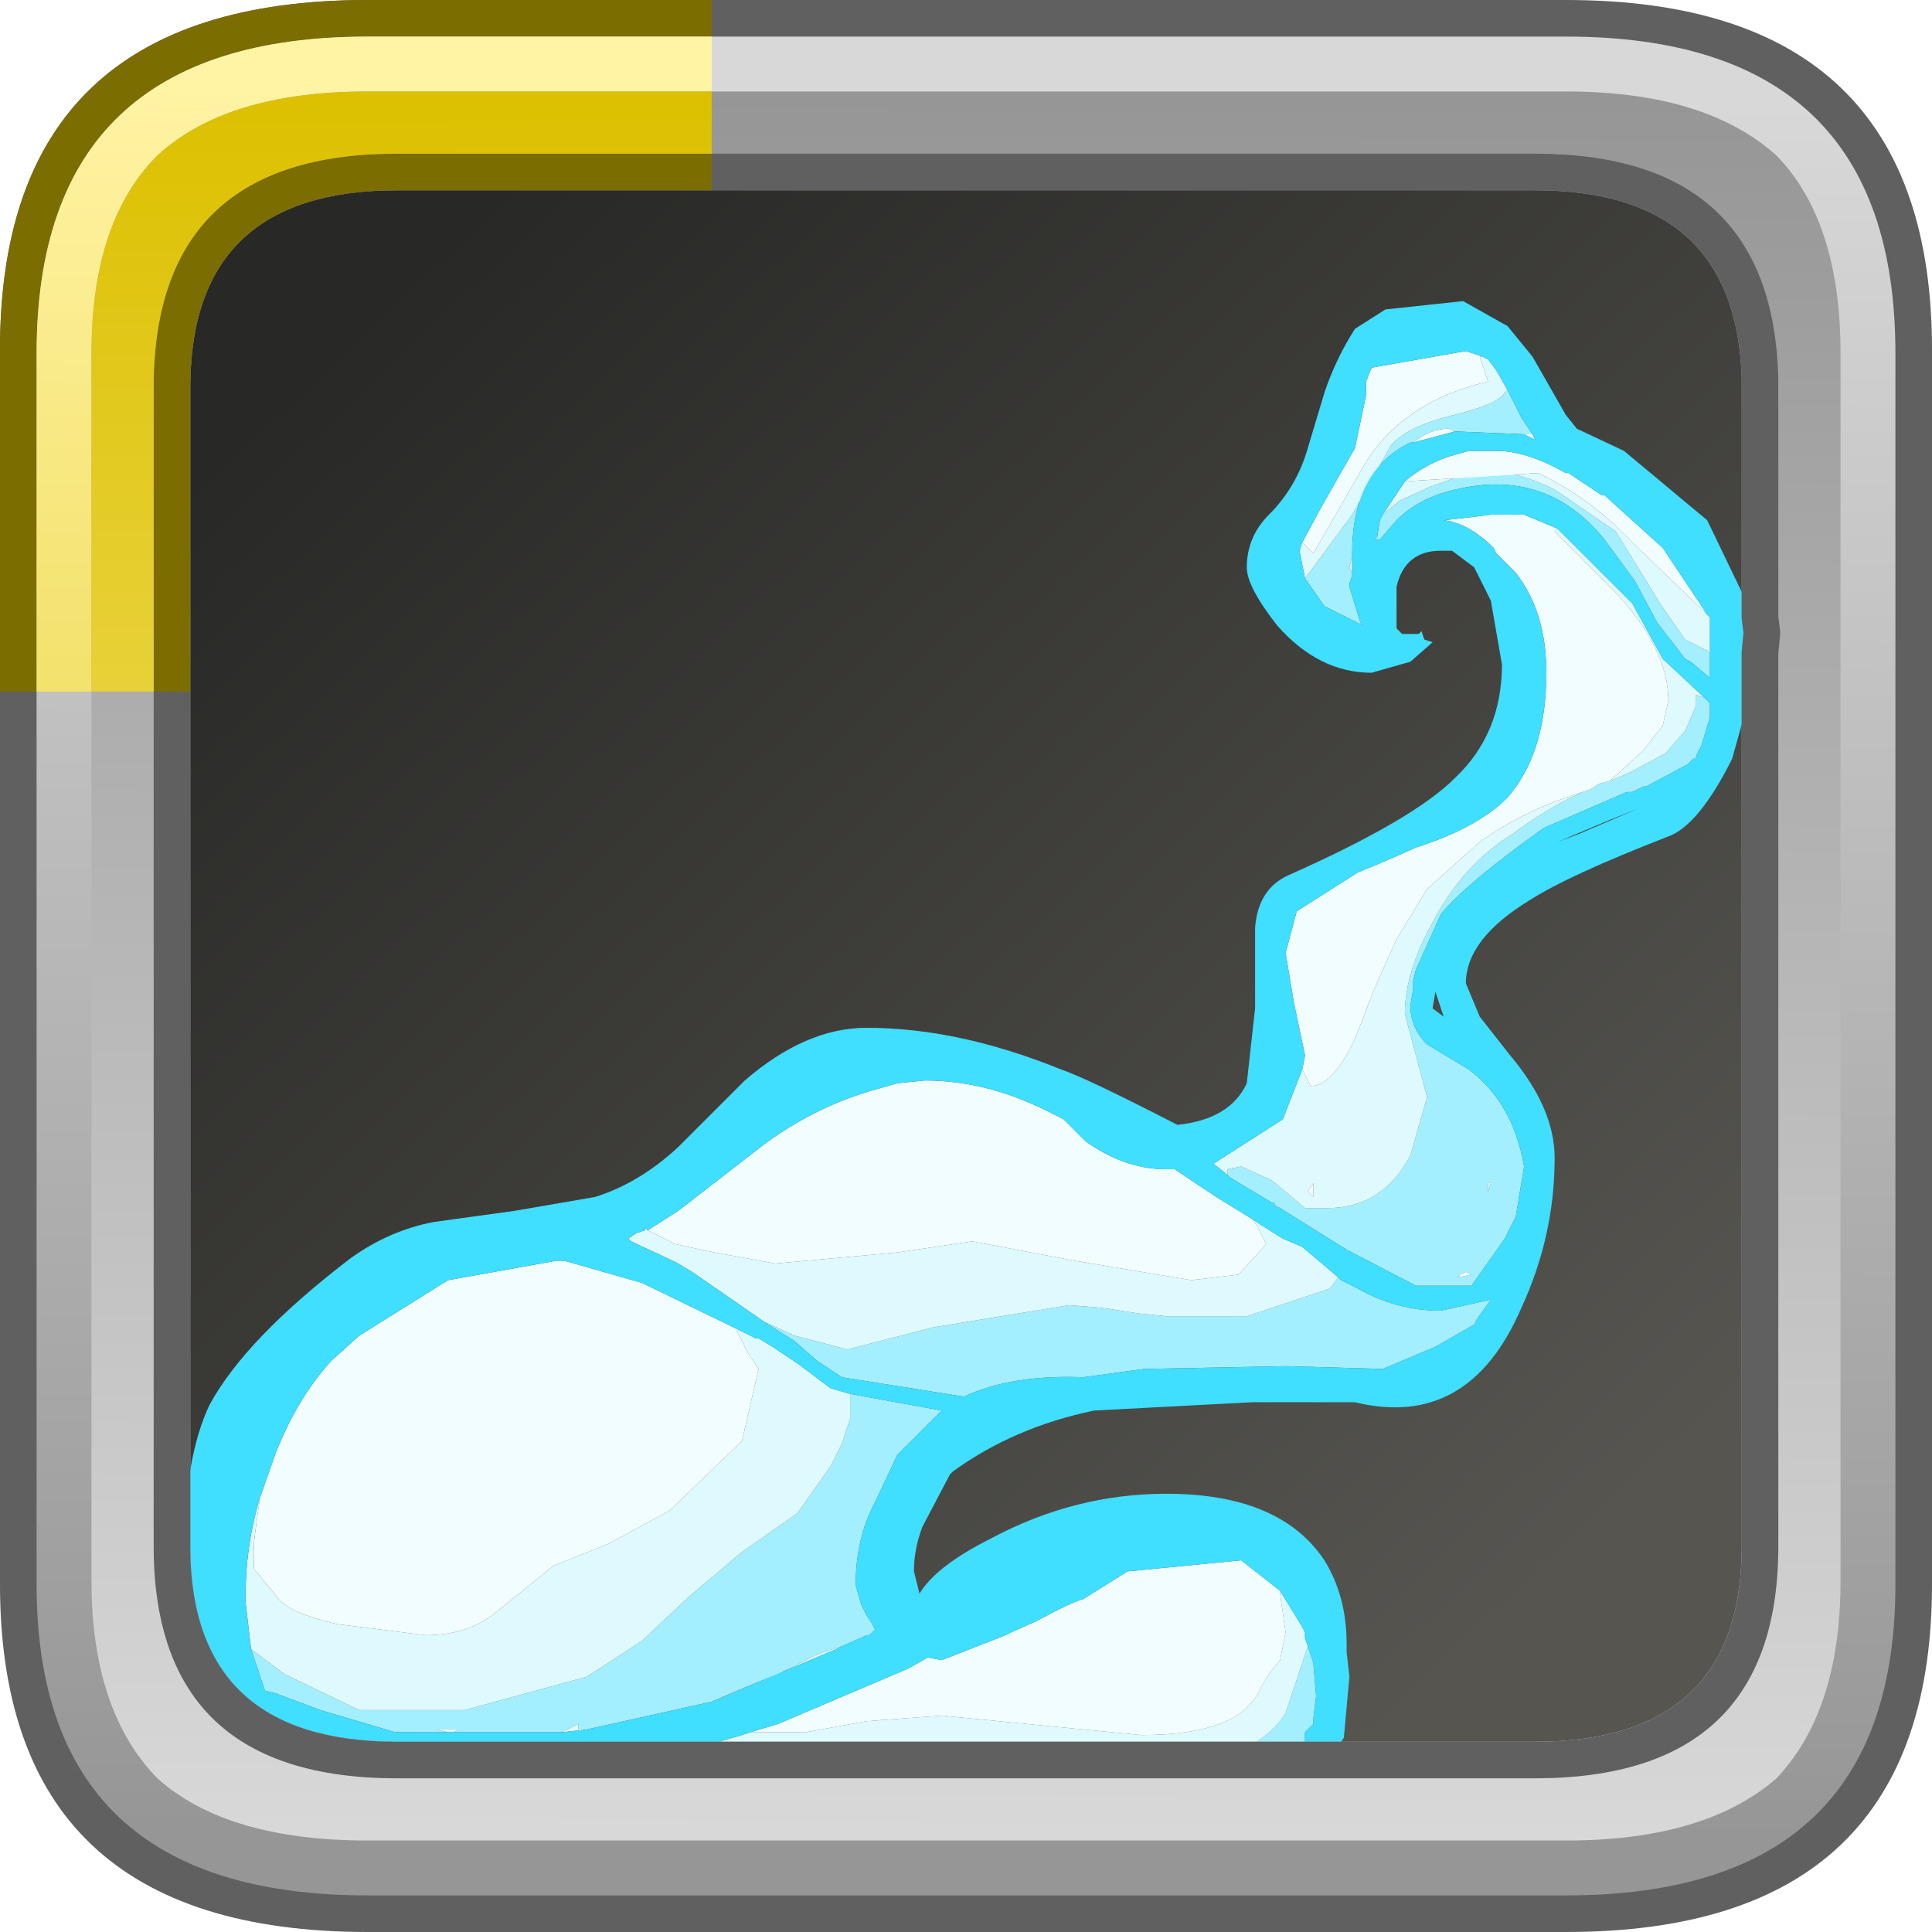 <?xml version="1.0" encoding="UTF-8" standalone="no"?>
<svg xmlns:ffdec="https://www.free-decompiler.com/flash" xmlns:xlink="http://www.w3.org/1999/xlink" ffdec:objectType="frame" height="52.8px" width="52.8px" xmlns="http://www.w3.org/2000/svg">
  <g transform="matrix(1.0, 0.0, 0.0, 1.0, 2.0, 2.0)">
    <use ffdec:characterId="608" height="44.0" transform="matrix(1.0, 0.0, 0.0, 1.0, 2.0, 2.0)" width="44.0" xlink:href="#sprite0"/>
    <use ffdec:characterId="702" height="27.4" transform="matrix(1.516, 0.0, 0.0, 1.516, 3.042, 6.229)" width="28.4" xlink:href="#sprite2"/>
    <use ffdec:characterId="666" height="52.8" transform="matrix(1.0, 0.0, 0.0, 1.0, -2.0, -2.0)" width="52.8" xlink:href="#sprite3"/>
  </g>
  <defs>
    <g id="sprite0" transform="matrix(1.0, 0.0, 0.0, 1.0, -2.0, -2.0)">
      <use ffdec:characterId="482" height="44.0" transform="matrix(1.0, 0.0, 0.0, 1.0, 2.0, 2.0)" width="44.0" xlink:href="#sprite1"/>
    </g>
    <g id="sprite1" transform="matrix(1.0, 0.0, 0.0, 1.0, -2.0, -2.0)">
      <use ffdec:characterId="481" height="44.0" transform="matrix(1.0, 0.0, 0.0, 1.0, 2.0, 2.0)" width="44.0" xlink:href="#shape0"/>
    </g>
    <g id="shape0" transform="matrix(1.0, 0.0, 0.0, 1.0, -2.0, -2.0)">
      <path d="M44.3 3.05 L44.45 3.2 44.6 3.3 45.3 4.15 45.25 4.0 45.45 4.5 Q46.0 5.75 46.0 7.5 L46.0 40.5 45.75 42.8 45.7 42.9 45.7 42.85 45.45 43.55 45.4 43.7 45.1 44.2 44.7 44.65 Q43.15 46.0 40.1 46.0 L7.9 46.0 Q5.65 46.0 4.2 45.3 L4.25 45.3 3.65 44.95 3.25 44.6 3.15 44.45 3.0 44.3 2.5 43.4 Q2.0 42.2 2.0 40.6 L2.0 40.5 2.0 7.5 Q2.0 6.55 2.15 5.75 L2.7 4.25 Q3.35 3.05 4.7 2.5 L4.65 2.5 5.0 2.4 5.15 2.35 5.3 2.3 5.9 2.15 6.85 2.05 6.95 2.05 7.8 2.0 7.9 2.0 18.3 2.0 18.6 2.0 40.1 2.0 40.45 2.0 41.6 2.1 41.75 2.1 41.95 2.2 43.05 2.45 Q43.7 2.65 44.2 3.0 L44.3 3.05" fill="url(#gradient0)" fill-rule="evenodd" stroke="none"/>
    </g>
    <linearGradient gradientTransform="matrix(-0.02, -0.021, 0.021, -0.02, 24.0, 24.0)" gradientUnits="userSpaceOnUse" id="gradient0" spreadMethod="pad" x1="-819.2" x2="819.2">
      <stop offset="0.0" stop-color="#565550"/>
      <stop offset="1.0" stop-color="#282826"/>
    </linearGradient>
    <g id="sprite2" transform="matrix(1.0, 0.0, 0.0, 1.0, -7.35, -1.8)">
      <use ffdec:characterId="701" height="27.4" transform="matrix(1.0, 0.0, 0.0, 1.0, 7.35, 1.8)" width="28.4" xlink:href="#shape1"/>
    </g>
    <g id="shape1" transform="matrix(1.0, 0.0, 0.0, 1.0, -7.35, -1.8)">
      <path d="M27.55 28.4 L26.85 28.7 25.45 28.85 21.4 28.85 18.35 28.9 17.75 28.9 17.05 28.8 14.9 28.85 14.65 28.85 12.7 28.9 10.45 29.15 12.0 28.8 18.35 27.95 20.7 27.95 22.05 28.1 23.9 28.3 25.3 28.3 Q26.8 27.95 27.2 27.25 L27.4 26.65 27.6 26.05 27.65 26.2 27.7 26.35 27.75 26.95 27.7 27.35 27.7 27.45 27.55 27.6 27.55 28.15 27.65 28.15 27.55 28.4 M31.2 3.4 L31.45 3.9 31.65 4.2 31.5 4.2 30.25 4.15 30.15 4.1 Q29.8 4.1 29.5 4.35 L29.45 4.35 Q28.4 4.85 28.4 6.35 L28.4 6.4 28.35 6.6 28.4 6.7 28.4 6.75 28.35 6.9 28.35 6.95 28.55 7.6 28.6 7.65 27.9 7.3 27.55 6.8 28.4 5.65 29.1 4.4 Q29.4 4.05 30.25 3.85 31.05 3.65 31.15 3.45 L31.2 3.4 M34.85 8.15 L34.85 8.6 34.8 8.55 34.5 8.3 34.4 8.25 34.25 8.05 33.9 7.6 33.5 6.85 32.95 6.1 Q31.9 4.8 30.25 5.2 29.6 5.35 29.2 5.75 L28.9 6.1 28.8 6.1 28.85 6.05 28.9 5.75 28.95 5.65 29.25 5.4 29.8 5.15 30.5 4.9 Q31.15 4.75 32.05 5.2 L33.15 5.95 33.55 6.6 33.95 7.25 34.4 7.9 34.8 8.1 34.85 8.15 M32.55 10.65 L32.7 10.6 32.85 10.5 33.05 10.45 33.4 10.3 34.05 9.95 34.4 9.55 34.6 9.1 34.6 8.9 34.75 8.95 34.85 9.05 34.85 9.3 34.7 9.8 34.6 10.0 34.6 10.05 34.55 10.05 34.45 10.15 33.7 10.55 33.65 10.55 33.55 10.6 33.45 10.65 33.35 10.65 31.85 11.3 Q30.45 12.3 30.0 12.85 L29.55 13.85 29.5 14.05 29.5 14.1 29.5 14.2 29.45 14.5 Q29.45 14.9 29.75 15.2 L30.5 15.65 Q31.3 16.25 31.5 17.4 L31.35 18.3 31.15 18.7 30.55 19.55 29.55 19.55 28.3 18.9 27.1 18.15 27.05 18.1 27.0 18.1 27.0 18.05 26.95 18.05 26.2 17.6 26.15 17.55 26.15 17.45 26.4 17.4 26.95 17.65 27.55 18.15 27.95 18.15 Q28.95 18.15 29.45 17.2 L29.75 16.15 29.55 15.4 29.35 14.65 Q29.35 13.9 29.85 13.0 30.4 11.95 31.3 11.4 31.9 10.95 32.55 10.65 M17.8 20.2 L18.35 20.45 19.3 20.7 20.85 20.3 23.3 19.9 23.9 19.95 24.55 20.05 25.05 20.1 26.5 20.1 28.0 19.6 28.15 19.4 28.2 19.45 28.5 19.6 Q29.2 20.0 30.0 20.0 L30.9 19.8 30.65 20.15 30.6 20.25 29.9 20.65 28.95 21.05 27.2 21.0 24.65 21.05 23.55 21.2 Q22.25 21.15 21.4 21.55 L19.2 21.2 18.75 20.9 18.35 20.55 17.8 20.2 M30.3 19.4 L30.55 19.35 30.45 19.3 30.35 19.35 30.3 19.4 M30.9 17.7 L30.85 17.7 30.85 17.85 30.9 17.7 M8.55 26.1 L9.15 26.55 10.5 27.2 12.4 27.2 14.6 26.6 15.6 25.95 16.45 25.15 17.4 24.35 18.4 23.65 19.0 22.8 19.2 22.4 19.35 21.95 19.35 21.5 21.0 21.8 20.2 22.6 19.8 23.45 Q19.45 24.1 19.45 24.95 L19.55 25.3 19.6 25.4 19.65 25.5 19.75 25.65 19.8 25.75 19.7 25.85 19.65 25.85 19.2 26.05 Q18.7 26.2 18.55 26.3 L18.05 26.55 17.3 26.85 16.85 27.05 14.6 27.55 14.45 27.55 14.45 27.45 14.15 27.6 12.2 27.6 12.3 27.55 11.9 27.55 12.1 27.6 11.15 27.6 9.8 27.2 9.0 26.9 8.8 26.85 8.55 26.1" fill="#a4efff" fill-rule="evenodd" stroke="none"/>
      <path d="M10.45 29.15 L10.4 29.15 10.0 28.8 9.5 28.3 9.25 27.95 9.2 27.85 9.3 27.95 10.1 28.15 10.2 28.15 11.25 28.3 11.35 28.3 12.4 28.35 13.0 28.35 14.6 28.35 15.1 28.25 15.25 28.25 15.3 28.2 15.5 28.2 17.4 27.65 17.55 27.6 17.85 27.6 18.55 27.6 19.65 27.4 21.0 27.3 23.05 27.5 24.6 27.65 Q26.4 27.65 26.75 26.8 L26.9 26.55 27.1 26.3 27.2 25.8 27.1 25.1 27.1 25.05 27.5 25.7 27.55 25.8 27.55 25.9 27.6 26.05 27.4 26.65 27.2 27.25 Q26.8 27.95 25.3 28.3 L23.9 28.3 22.05 28.1 20.7 27.95 18.35 27.95 12.0 28.8 10.45 29.15 M27.5 6.15 L27.7 6.35 28.65 4.7 Q29.35 3.6 30.85 3.25 L30.7 2.8 30.75 2.8 30.85 2.85 31.0 3.05 31.2 3.4 31.15 3.45 Q31.05 3.65 30.25 3.85 29.4 4.05 29.1 4.4 L28.4 5.65 27.55 6.8 27.45 6.3 27.5 6.15 M28.4 6.4 L28.4 6.65 28.4 6.7 28.35 6.6 28.4 6.4 M29.35 5.05 L31.75 4.9 Q32.7 5.35 33.45 6.15 L34.8 7.45 34.85 7.5 34.85 8.15 34.8 8.1 34.4 7.9 33.95 7.25 33.55 6.6 33.15 5.95 32.05 5.2 Q31.15 4.75 30.5 4.9 L29.8 5.15 29.25 5.4 28.95 5.65 29.35 5.05 M27.5 15.65 L27.55 15.75 27.65 15.95 Q28.05 15.95 28.45 15.1 L28.8 14.2 29.2 13.3 29.75 12.4 30.7 11.55 Q31.4 11.05 32.25 10.75 L32.55 10.65 Q31.9 10.95 31.3 11.4 30.4 11.95 29.85 13.0 29.35 13.9 29.35 14.65 L29.55 15.4 29.75 16.15 29.45 17.2 Q28.95 18.15 27.95 18.15 L27.55 18.15 26.95 17.65 26.4 17.4 26.15 17.45 26.15 17.55 25.9 17.35 27.15 16.55 27.5 15.65 M33.05 10.45 L33.1 10.4 33.65 9.9 34.0 9.45 34.1 9.0 Q34.1 8.05 33.1 7.0 L32.05 5.95 32.1 5.9 32.55 6.35 33.45 7.25 34.0 8.25 34.75 8.95 34.6 8.9 34.6 9.1 34.4 9.55 34.05 9.95 33.4 10.3 33.05 10.45 M15.7 18.55 L16.2 18.8 16.9 18.95 18.0 19.15 20.2 18.95 21.55 18.75 23.4 19.1 25.5 19.45 26.35 19.35 26.85 18.8 26.7 18.5 26.6 18.35 26.75 18.45 27.15 18.7 27.5 18.85 28.15 19.4 28.0 19.6 26.5 20.1 25.05 20.1 24.55 20.05 23.9 19.95 23.3 19.9 20.85 20.3 19.3 20.7 18.35 20.45 17.8 20.2 16.5 19.3 16.25 19.15 16.15 19.1 15.4 18.75 15.35 18.7 15.5 18.6 15.65 18.55 15.65 18.5 15.7 18.55 M27.7 17.95 L27.7 17.7 27.6 17.85 27.7 17.95 M30.9 17.7 L30.85 17.85 30.85 17.7 30.9 17.7 M8.7 23.4 L8.7 23.45 8.65 23.8 8.6 24.2 8.6 24.65 9.05 25.2 Q9.25 25.45 10.1 25.65 L11.7 25.85 Q12.45 25.85 12.95 25.45 L14.0 24.6 15.0 24.2 16.1 23.6 17.4 22.35 17.7 21.05 17.5 20.75 17.3 20.35 17.35 20.35 17.65 20.5 17.7 20.5 17.95 20.65 18.4 20.95 19.0 21.4 19.35 21.5 19.35 21.95 19.2 22.4 19.0 22.8 18.4 23.65 17.4 24.35 16.45 25.15 15.6 25.95 14.6 26.6 12.4 27.2 10.5 27.2 9.15 26.55 8.55 26.1 8.45 25.25 8.45 25.15 Q8.45 24.25 8.7 23.4 M19.2 26.05 L19.1 26.1 16.85 27.05 17.3 26.85 18.05 26.55 18.55 26.3 Q18.7 26.2 19.2 26.05 M14.6 27.55 L14.15 27.6 14.45 27.45 14.45 27.55 14.6 27.55 M12.2 27.6 L12.1 27.6 11.9 27.55 12.3 27.55 12.2 27.6" fill="#dffaff" fill-rule="evenodd" stroke="none"/>
      <path d="M17.55 27.6 L18.05 27.45 20.4 26.45 20.75 26.25 21.0 26.3 22.15 25.85 22.25 25.8 22.7 25.6 Q23.35 25.25 23.55 25.2 L24.35 24.7 26.4 24.5 27.1 25.05 27.1 25.1 27.2 25.8 27.1 26.3 26.9 26.55 26.75 26.8 Q26.4 27.65 24.6 27.65 L23.05 27.5 21.0 27.3 19.65 27.4 18.55 27.6 17.85 27.6 17.55 27.6 M27.5 6.15 L27.85 5.5 28.45 4.45 28.65 3.5 28.65 3.25 28.75 3.0 30.45 2.7 30.75 2.8 30.7 2.8 30.85 3.25 Q29.35 3.6 28.65 4.7 L27.7 6.35 27.5 6.15 M31.65 4.2 L31.7 4.3 31.5 4.2 31.65 4.2 M30.25 4.15 L29.5 4.35 Q29.8 4.1 30.15 4.1 L30.25 4.15 M29.35 5.05 Q29.7 4.75 30.15 4.6 L30.5 4.5 31.0 4.5 Q31.55 4.5 32.25 4.9 L32.3 4.9 32.9 5.3 32.95 5.3 34.0 6.25 34.8 7.45 33.45 6.15 Q32.7 5.35 31.75 4.9 L29.35 5.05 M27.5 15.65 L27.55 15.4 27.35 14.45 27.2 13.55 27.4 12.8 28.5 12.1 Q28.75 12.0 29.1 11.85 L29.55 11.65 Q30.65 11.3 31.2 10.75 31.9 9.95 31.9 8.5 31.9 7.4 31.35 6.7 L31.0 6.35 30.95 6.25 Q30.5 5.8 30.05 5.75 L30.5 5.7 30.9 5.65 31.5 5.65 32.1 5.9 32.05 5.95 33.1 7.0 Q34.1 8.05 34.1 9.0 L34.0 9.45 33.65 9.9 33.1 10.4 33.05 10.45 32.85 10.5 32.7 10.6 32.55 10.65 32.25 10.75 Q31.4 11.05 30.7 11.55 L29.75 12.4 29.2 13.3 28.8 14.2 28.45 15.1 Q28.05 15.95 27.65 15.95 L27.55 15.75 27.5 15.65 M27.1 18.15 L27.0 18.1 27.05 18.1 27.1 18.15 M26.6 18.35 L26.7 18.5 26.85 18.8 26.35 19.35 25.5 19.45 23.4 19.1 21.55 18.75 20.2 18.95 18.0 19.15 16.9 18.95 16.2 18.8 15.7 18.55 16.25 18.2 17.8 17.0 Q18.75 16.3 19.85 16.0 L20.2 15.9 20.7 15.85 Q21.85 15.85 23.0 16.45 L23.2 16.55 23.6 16.95 Q24.3 17.45 25.05 17.45 L25.2 17.45 25.95 17.95 26.6 18.35 M27.7 17.95 L27.6 17.85 27.7 17.7 27.7 17.95 M30.3 19.4 L30.35 19.35 30.45 19.3 30.55 19.35 30.3 19.4 M17.35 20.35 L17.3 20.35 17.5 20.75 17.7 21.05 17.4 22.35 16.1 23.6 15.0 24.2 14.0 24.6 12.95 25.45 Q12.45 25.85 11.7 25.85 L10.1 25.65 Q9.25 25.45 9.05 25.2 L8.6 24.65 8.6 24.2 8.65 23.8 8.7 23.45 8.7 23.4 9.0 22.55 Q9.4 21.55 10.0 20.9 L10.5 20.45 12.1 19.45 14.05 19.1 14.2 19.1 15.6 19.5 17.35 20.35" fill="#f2fdff" fill-rule="evenodd" stroke="none"/>
      <path d="M10.4 29.15 L10.4 29.2 9.55 28.95 9.55 29.0 9.4 28.85 Q8.35 28.35 7.95 27.4 L7.8 26.85 Q7.35 25.7 7.35 24.3 7.35 22.65 7.8 21.7 8.45 20.5 10.35 19.05 11.05 18.55 11.85 18.4 L13.3 18.2 14.75 17.95 Q15.55 17.7 16.25 17.05 L17.45 15.85 Q18.55 14.9 19.65 14.9 21.3 14.9 23.15 15.65 23.6 15.8 25.25 16.65 26.2 16.55 26.5 15.9 L26.65 14.55 26.65 13.1 Q26.7 12.4 27.25 12.15 29.5 11.15 30.25 10.4 31.1 9.6 31.1 8.35 L30.9 7.2 30.6 6.6 30.2 6.3 30.0 6.3 Q29.35 6.3 29.2 6.95 L29.2 7.7 29.3 7.8 29.6 7.8 29.65 7.75 29.7 7.9 29.85 7.95 29.45 8.3 28.75 8.5 Q27.8 8.5 27.05 7.65 26.5 6.95 26.5 6.6 26.5 6.05 26.9 5.65 27.4 5.15 27.6 4.45 L27.9 3.45 Q28.1 2.85 28.45 2.3 L29.0 1.95 30.4 1.8 31.2 2.25 31.65 2.8 32.25 3.85 32.45 4.1 33.3 4.5 34.8 5.75 35.45 7.1 35.75 8.25 35.25 10.05 Q34.65 11.25 34.1 11.45 32.3 12.15 31.6 12.6 30.45 13.3 30.45 14.1 L30.7 14.7 31.25 15.4 Q32.05 16.35 32.05 17.25 32.05 18.65 31.45 19.95 30.5 22.15 28.45 21.65 L26.6 21.65 23.75 21.8 Q22.3 22.1 21.2 22.9 L21.15 22.95 20.65 23.9 Q20.5 24.3 20.5 24.7 L20.6 25.1 Q20.9 24.6 21.9 24.1 23.4 23.3 25.05 23.3 27.1 23.3 27.9 24.5 28.3 25.15 28.3 26.0 L28.3 26.15 28.35 26.6 28.25 27.7 27.6 28.6 27.5 28.55 27.55 28.4 27.65 28.15 27.55 28.15 27.55 27.6 27.7 27.45 27.7 27.35 27.75 26.95 27.7 26.35 27.65 26.2 27.6 26.05 27.55 25.9 27.55 25.8 27.5 25.7 27.1 25.05 26.4 24.5 24.35 24.7 23.55 25.2 Q23.35 25.25 22.7 25.6 L22.25 25.8 22.15 25.85 21.0 26.3 20.75 26.25 20.4 26.45 18.05 27.45 17.55 27.6 17.4 27.65 15.5 28.2 15.3 28.2 15.25 28.25 15.1 28.25 14.6 28.35 13.0 28.35 12.4 28.35 11.35 28.3 11.25 28.3 10.2 28.15 10.1 28.15 9.3 27.95 9.2 27.85 9.25 27.95 9.5 28.3 10.0 28.8 10.4 29.15 M30.75 2.8 L30.45 2.7 28.75 3.0 28.65 3.25 28.65 3.5 28.45 4.45 27.85 5.5 27.5 6.15 27.45 6.3 27.55 6.8 27.9 7.3 28.6 7.65 28.55 7.6 28.35 6.95 28.35 6.9 28.4 6.75 28.4 6.7 28.4 6.65 28.4 6.4 28.4 6.35 Q28.4 4.85 29.45 4.35 L29.5 4.35 30.25 4.15 31.5 4.2 31.7 4.3 31.65 4.2 31.45 3.9 31.2 3.4 31.0 3.05 30.85 2.85 30.75 2.8 M34.8 7.45 L34.0 6.25 32.95 5.3 32.9 5.3 32.3 4.9 32.25 4.9 Q31.55 4.5 31.0 4.5 L30.5 4.5 30.15 4.6 Q29.7 4.75 29.35 5.05 L28.95 5.65 28.9 5.75 28.85 6.05 28.8 6.1 28.9 6.1 29.2 5.75 Q29.6 5.35 30.25 5.2 31.9 4.8 32.95 6.1 L33.5 6.85 33.9 7.6 34.25 8.05 34.4 8.25 34.5 8.3 34.8 8.55 34.85 8.6 34.85 8.15 34.85 7.5 34.8 7.45 M32.1 5.9 L31.5 5.65 30.9 5.65 30.5 5.7 30.05 5.75 Q30.5 5.8 30.95 6.25 L31.0 6.35 31.35 6.7 Q31.9 7.4 31.9 8.5 31.9 9.95 31.2 10.75 30.65 11.3 29.55 11.65 L29.1 11.85 Q28.75 12.0 28.5 12.1 L27.4 12.8 27.2 13.55 27.35 14.45 27.55 15.4 27.5 15.65 27.15 16.55 25.9 17.35 26.15 17.55 26.2 17.6 26.95 18.05 27.0 18.05 27.0 18.1 27.1 18.15 28.3 18.9 29.55 19.55 30.55 19.55 31.15 18.7 31.35 18.3 31.5 17.4 Q31.3 16.25 30.5 15.65 L29.75 15.2 Q29.45 14.9 29.45 14.5 L29.5 14.2 29.5 14.1 29.5 14.05 29.55 13.85 30.0 12.85 Q30.45 12.3 31.85 11.3 L33.35 10.65 33.45 10.65 33.55 10.6 33.65 10.55 33.7 10.55 34.45 10.15 34.55 10.05 34.6 10.05 34.6 10.0 34.7 9.8 34.85 9.3 34.85 9.05 34.75 8.95 34.0 8.25 33.45 7.25 32.55 6.35 32.1 5.9 M32.5 11.4 L33.55 10.95 33.05 11.15 32.1 11.55 32.5 11.4 M30.05 14.7 L29.9 14.25 29.85 14.55 30.05 14.7 M26.6 18.35 L25.95 17.95 25.2 17.45 25.05 17.45 Q24.3 17.45 23.6 16.95 L23.2 16.55 23.0 16.45 Q21.85 15.85 20.7 15.85 L20.2 15.9 19.85 16.0 Q18.75 16.3 17.8 17.0 L16.25 18.2 15.7 18.55 15.65 18.5 15.65 18.55 15.5 18.6 15.35 18.7 15.4 18.75 16.15 19.1 16.25 19.15 16.5 19.3 17.8 20.2 18.35 20.55 18.75 20.9 19.2 21.2 21.4 21.55 Q22.25 21.15 23.55 21.2 L24.65 21.05 27.2 21.0 28.95 21.05 29.9 20.65 30.6 20.25 30.65 20.15 30.9 19.8 30.0 20.0 Q29.2 20.0 28.5 19.6 L28.2 19.45 28.15 19.4 27.5 18.85 27.15 18.7 26.75 18.45 26.6 18.35 M17.35 20.35 L15.6 19.5 14.2 19.1 14.05 19.1 12.1 19.45 10.5 20.45 10.0 20.9 Q9.4 21.55 9.0 22.55 L8.7 23.4 Q8.45 24.25 8.45 25.15 L8.45 25.25 8.55 26.1 8.8 26.85 9.0 26.9 9.8 27.2 11.15 27.6 12.1 27.6 12.2 27.6 14.15 27.6 14.6 27.55 16.85 27.05 19.1 26.1 19.2 26.05 19.65 25.85 19.7 25.85 19.8 25.75 19.75 25.65 19.65 25.5 19.6 25.4 19.55 25.3 19.45 24.95 Q19.45 24.1 19.8 23.45 L20.2 22.6 21.0 21.8 19.35 21.5 19.0 21.4 18.4 20.95 17.95 20.65 17.7 20.5 17.65 20.5 17.35 20.35" fill="#40deff" fill-rule="evenodd" stroke="none"/>
    </g>
    <g id="sprite3" transform="matrix(1.0, 0.0, 0.0, 1.0, 2.0, 2.0)">
      <use ffdec:characterId="665" height="52.8" transform="matrix(1.0, 0.0, 0.0, 1.0, -2.0, -2.0)" width="52.8" xlink:href="#shape2"/>
      <filter id="filter0">
        <feColorMatrix in="SourceGraphic" result="filterResult0" type="matrix" values="0.993 -0.091 0.098 0.0 0.157 0.007 1.025 -0.033 0.0 0.157 -0.093 0.063 1.03 0.0 0.157 0.0 0.0 0.0 1.0 0.0"/>
      </filter>
      <use ffdec:characterId="616" filter="url(#filter0)" height="18.9" transform="matrix(1.0, 0.0, 0.0, 1.0, -2.0, -2.0)" width="19.45" xlink:href="#sprite4"/>
    </g>
    <g id="shape2" transform="matrix(1.0, 0.0, 0.0, 1.0, 2.0, 2.0)">
      <path d="M40.8 -2.0 Q50.85 -2.0 50.8 7.65 L50.8 41.2 Q50.85 50.8 40.8 50.8 L8.05 50.8 Q-2.05 50.8 -2.0 41.2 L-2.0 7.65 Q-2.05 -2.0 8.05 -2.0 L40.8 -2.0 M45.6 8.5 L45.6 8.4 45.6 8.35 Q45.45 3.2 39.95 3.2 L8.85 3.2 Q3.25 3.2 3.2 8.5 L3.2 40.35 Q3.25 45.6 8.85 45.6 L39.95 45.6 Q45.55 45.6 45.6 40.35 L45.6 15.95 45.6 15.8 45.65 15.3 45.6 14.9 45.6 14.7 45.6 8.5" fill="#606060" fill-rule="evenodd" stroke="none"/>
      <path d="M40.8 -1.0 Q49.8 -1.0 49.8 7.65 L49.8 41.2 Q49.85 49.8 40.8 49.8 L8.05 49.8 Q-1.05 49.8 -1.0 41.2 L-1.0 7.65 Q-1.0 -1.0 8.05 -1.0 L40.8 -1.0 M46.6 8.4 Q46.5 2.2 39.95 2.2 L8.85 2.2 Q2.2 2.2 2.2 8.5 L2.2 40.35 Q2.25 46.6 8.85 46.6 L39.95 46.6 Q46.55 46.6 46.6 40.35 L46.6 15.95 46.6 15.9 46.65 15.3 46.6 14.8 46.6 14.7 46.6 8.5 46.6 8.4" fill="url(#gradient1)" fill-rule="evenodd" stroke="none"/>
      <path d="M48.3 7.65 L48.3 41.2 Q48.3 44.75 46.55 46.6 44.6 48.3 40.8 48.3 L8.05 48.3 Q4.2 48.3 2.3 46.6 0.5 44.75 0.5 41.2 L0.5 7.65 Q0.5 4.05 2.3 2.25 4.2 0.5 8.05 0.5 L40.8 0.5 Q44.6 0.5 46.55 2.25 48.3 4.05 48.3 7.65 M45.6 8.4 L45.6 8.35 Q45.45 3.2 39.95 3.2 L8.85 3.2 Q3.25 3.2 3.2 8.5 L3.2 40.35 Q3.25 45.6 8.85 45.6 L39.95 45.6 Q45.55 45.6 45.6 40.35 L45.6 15.95 45.6 15.8 45.65 15.3 45.6 14.9 45.6 14.7 45.6 8.5 45.6 8.4" fill="url(#gradient2)" fill-rule="evenodd" stroke="none"/>
      <path d="M46.6 8.4 L46.6 8.5 46.6 14.75 46.6 14.85 46.65 15.25 46.65 15.35 46.6 15.85 46.6 15.95 46.6 40.35 Q46.55 46.6 39.95 46.6 L8.85 46.6 Q2.25 46.6 2.2 40.35 L2.2 8.5 Q2.25 2.2 8.85 2.2 L39.95 2.2 Q46.45 2.2 46.6 8.35 L46.6 8.4 M45.6 8.4 L45.6 8.35 Q45.45 3.2 39.95 3.2 L8.85 3.2 Q3.25 3.2 3.2 8.5 L3.2 40.35 Q3.25 45.6 8.85 45.6 L39.95 45.6 Q45.55 45.6 45.6 40.35 L45.6 15.95 45.6 15.8 45.65 15.3 45.6 14.9 45.6 14.7 45.6 8.5 45.6 8.4" fill="#606060" fill-rule="evenodd" stroke="none"/>
    </g>
    <linearGradient gradientTransform="matrix(1.0E-4, -0.029, 0.031, 2.0E-4, 24.4, 24.4)" gradientUnits="userSpaceOnUse" id="gradient1" spreadMethod="pad" x1="-819.2" x2="819.2">
      <stop offset="0.0" stop-color="#969696"/>
      <stop offset="1.0" stop-color="#d8d8d8"/>
    </linearGradient>
    <linearGradient gradientTransform="matrix(-2.0E-4, 0.029, -0.031, -2.0E-4, 24.4, 24.4)" gradientUnits="userSpaceOnUse" id="gradient2" spreadMethod="pad" x1="-819.2" x2="819.2">
      <stop offset="0.0" stop-color="#969696"/>
      <stop offset="1.0" stop-color="#d8d8d8"/>
    </linearGradient>
    <g id="sprite4" transform="matrix(1.0, 0.0, 0.0, 1.0, 0.0, 0.0)">
      <use ffdec:characterId="615" height="18.9" transform="matrix(1.0, 0.0, 0.0, 1.0, 0.0, 0.0)" width="19.45" xlink:href="#shape3"/>
    </g>
    <g id="shape3" transform="matrix(1.0, 0.0, 0.0, 1.0, 0.0, 0.0)">
      <path d="M1.0 18.9 L0.0 18.9 0.0 9.65 Q-0.05 0.0 10.05 0.0 L19.45 0.0 19.45 1.0 10.05 1.0 Q1.0 1.0 1.0 9.65 L1.0 18.9 M19.45 4.2 L19.45 5.2 10.85 5.2 Q5.25 5.2 5.2 10.5 L5.2 18.9 4.2 18.9 4.2 10.5 Q4.25 4.2 10.85 4.2 L19.45 4.2" fill="#7c6d01" fill-rule="evenodd" stroke="none"/>
      <path d="M19.45 1.0 L19.45 2.5 10.05 2.5 Q6.2 2.5 4.3 4.25 2.5 6.05 2.5 9.65 L2.5 18.9 1.0 18.9 1.0 9.65 Q1.0 1.0 10.05 1.0 L19.45 1.0" fill="url(#gradient3)" fill-rule="evenodd" stroke="none"/>
      <path d="M19.45 2.5 L19.45 4.2 10.85 4.2 Q4.25 4.2 4.2 10.5 L4.2 18.9 2.5 18.9 2.5 9.65 Q2.5 6.05 4.3 4.25 6.2 2.5 10.05 2.5 L19.45 2.5" fill="url(#gradient4)" fill-rule="evenodd" stroke="none"/>
    </g>
    <linearGradient gradientTransform="matrix(1.0E-4, -0.029, 0.031, 2.0E-4, 26.4, 26.4)" gradientUnits="userSpaceOnUse" id="gradient3" spreadMethod="pad" x1="-819.2" x2="819.2">
      <stop offset="0.0" stop-color="#dcc001"/>
      <stop offset="1.0" stop-color="#fff3a4"/>
    </linearGradient>
    <linearGradient gradientTransform="matrix(1.0E-4, 0.029, -0.031, 1.0E-4, 26.4, 26.4)" gradientUnits="userSpaceOnUse" id="gradient4" spreadMethod="pad" x1="-819.2" x2="819.2">
      <stop offset="0.0" stop-color="#dcc001"/>
      <stop offset="1.0" stop-color="#fff3a4"/>
    </linearGradient>
  </defs>
</svg>
